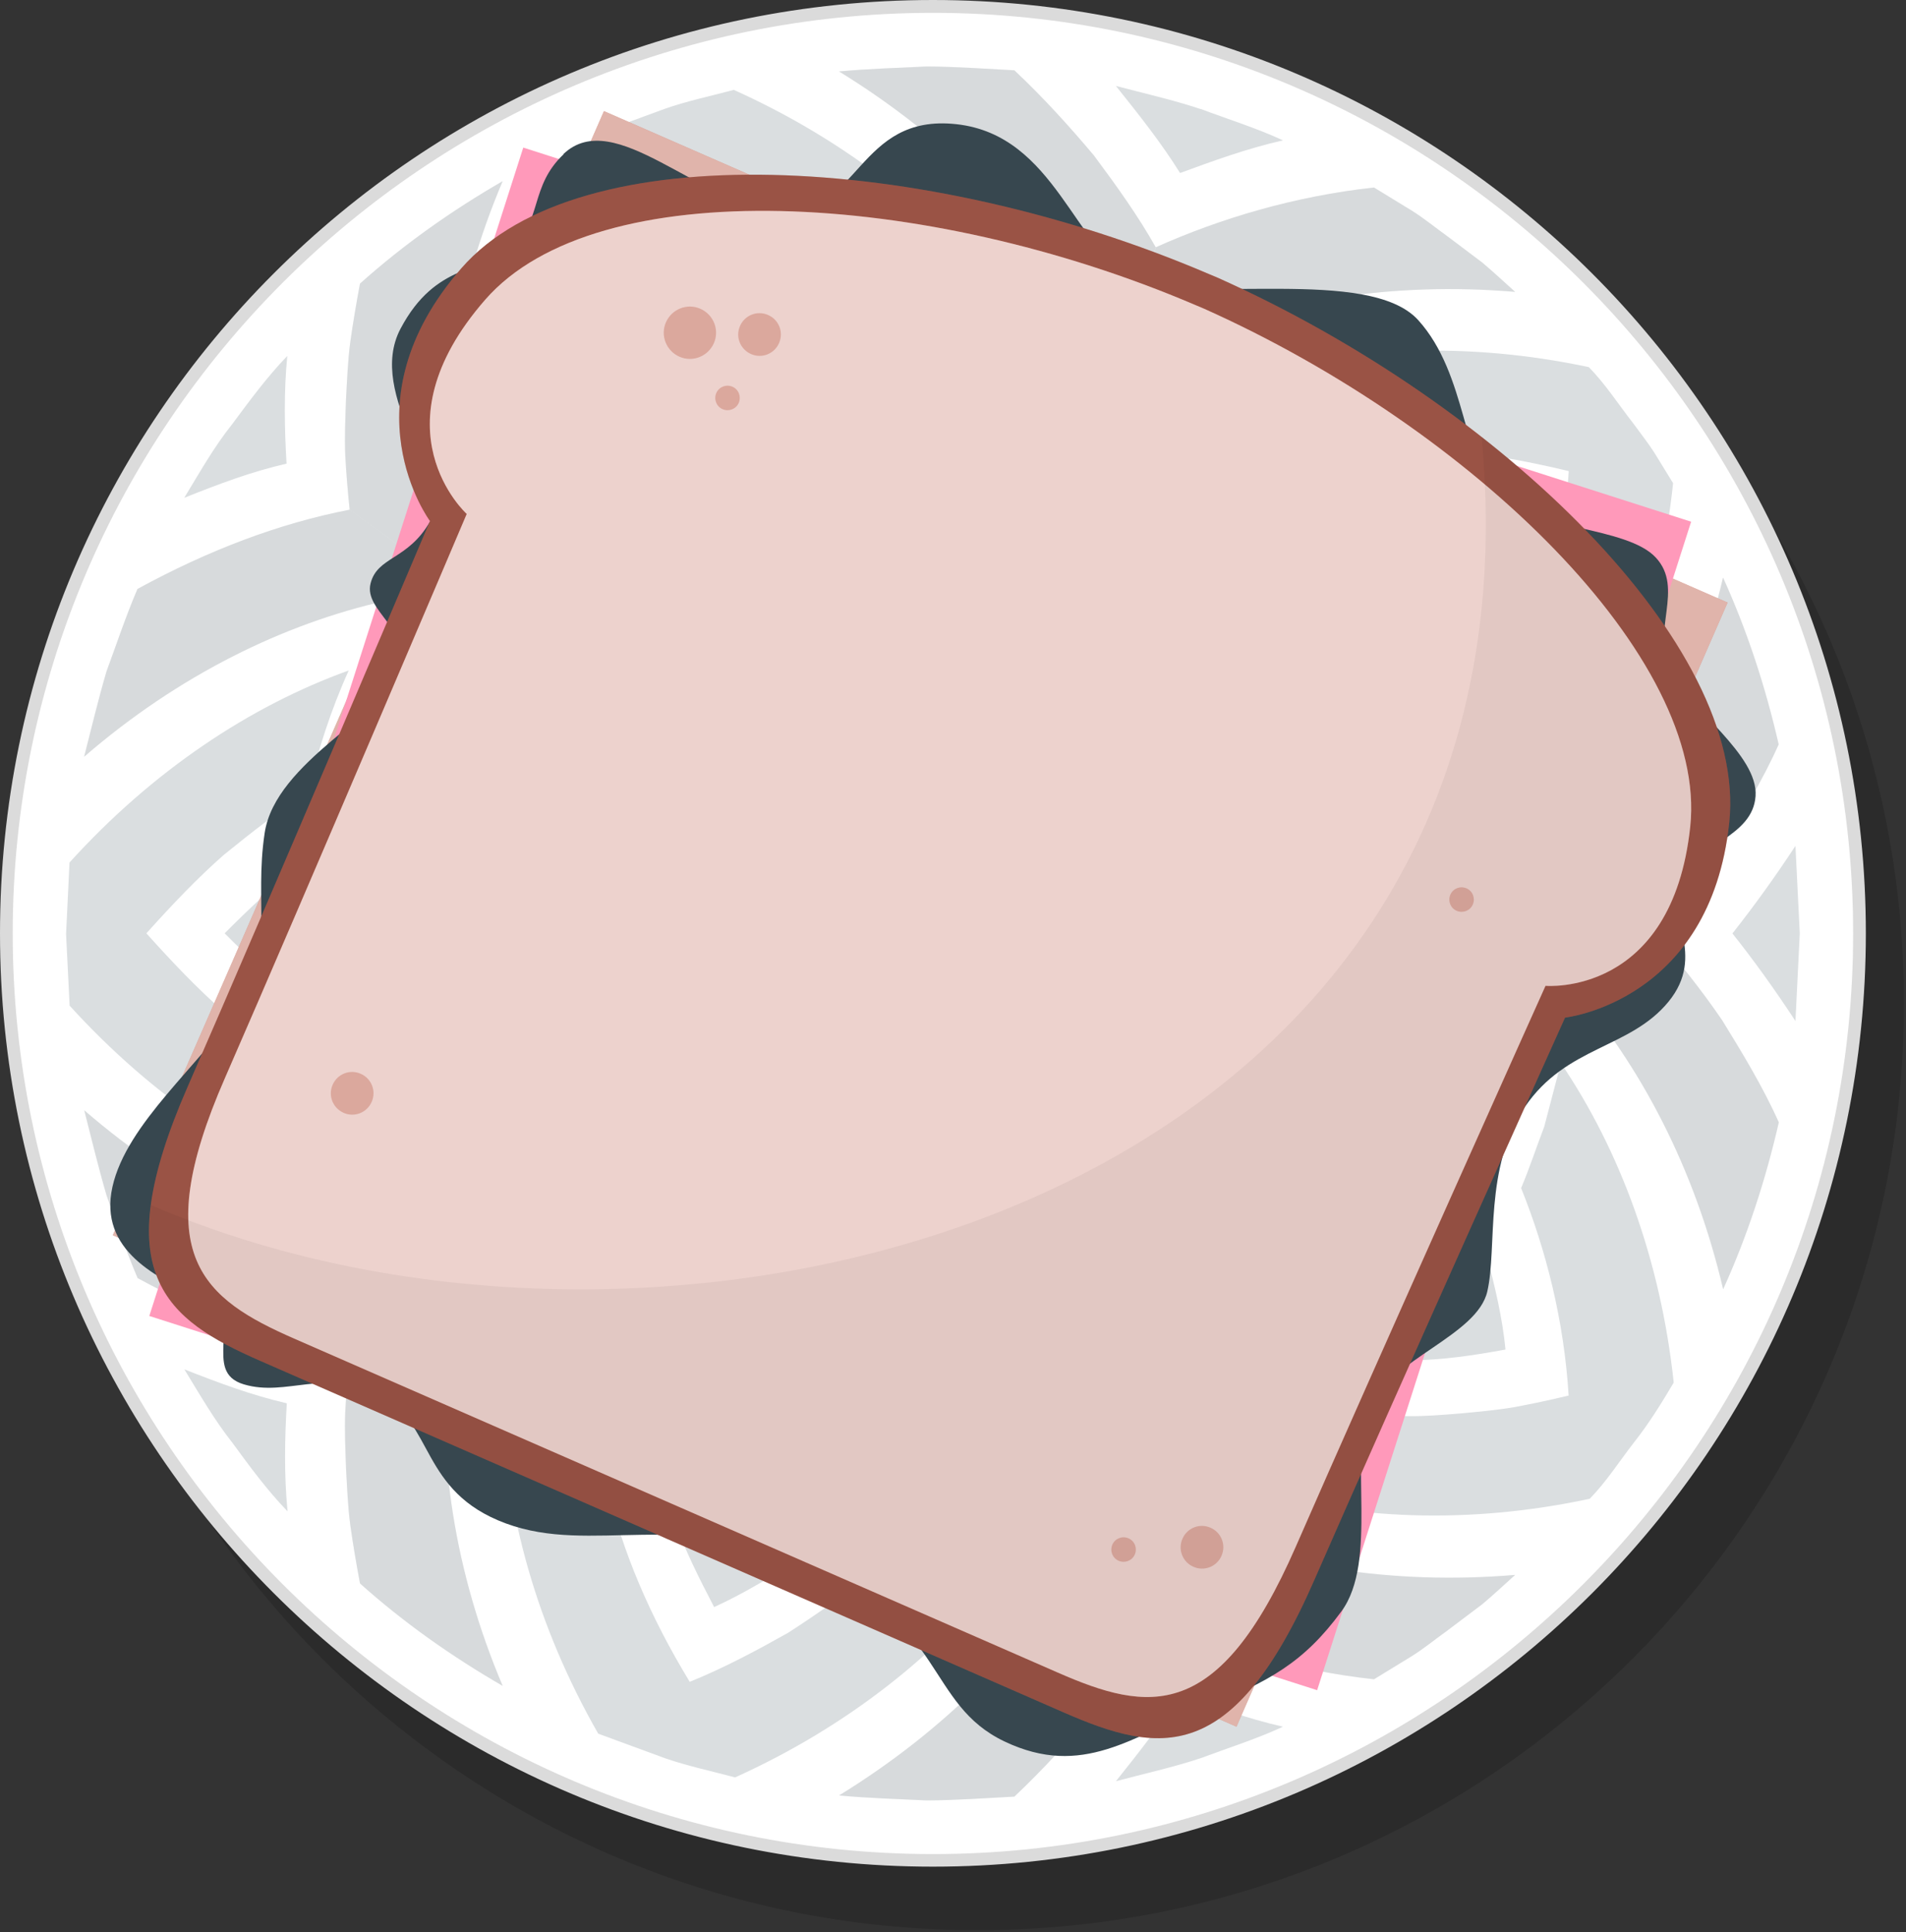 <svg width="150" height="152" viewBox="0 0 150 152" fill="none" xmlns="http://www.w3.org/2000/svg">
<rect x="0" y="0" width="150" height="152" fill="#333333" stroke="none"/>
<path d="M76.92 151.84C117.193 151.84 149.84 119.193 149.84 78.92C149.84 38.647 117.193 6 76.92 6C36.647 6 4 38.647 4 78.92C4 119.193 36.647 151.84 76.92 151.84Z" fill="black" fill-opacity="0.16"/>
<path d="M73.42 146.35C113.693 146.35 146.34 113.703 146.34 73.43C146.34 33.157 113.693 0.51 73.42 0.51C33.147 0.51 0.5 33.157 0.5 73.43C0.5 113.703 33.147 146.35 73.42 146.35Z" fill="white"/>
<path d="M73.42 146.84C32.94 146.84 0 113.91 0 73.42C0 32.93 32.93 0 73.42 0C113.91 0 146.84 32.93 146.84 73.42C146.84 113.91 113.91 146.84 73.42 146.84ZM73.42 1.01C33.49 1.01 1 33.5 1 73.43C1 113.36 33.49 145.85 73.42 145.85C113.35 145.85 145.84 113.36 145.84 73.43C145.84 33.5 113.35 1.01 73.42 1.01Z" fill="#DBDBDB"/>
<g opacity="0.2">
<path d="M98.44 117.2C106.38 119.54 115.6 119.94 125.11 117.9C126.43 116.55 127.44 114.95 128.6 113.46C129.77 111.98 130.76 110.38 131.72 108.76C130.68 99.05 127.45 90.43 122.84 83.63L121.53 88.63C120.91 90.24 120.38 91.88 119.71 93.46C121.67 98.33 123.09 103.9 123.45 109.78C122 110.13 120.58 110.43 119.19 110.69C117.78 110.93 116.31 111.06 114.92 111.19C113.51 111.3 112.19 111.42 110.8 111.4C109.41 111.38 108.05 111.32 106.74 111.22C104.2 113.51 101.38 115.47 98.43 117.19L98.44 117.2Z" fill="#455A64"/>
<path d="M39.55 110.74C39.8 118.98 42.21 127.87 47.08 136.38L52.39 138.33C54.17 138.94 56.03 139.33 57.85 139.82C66.77 135.79 73.93 130.02 78.99 123.56C77.28 123.73 75.55 123.75 73.82 123.86C72.1 123.86 70.37 123.7 68.65 123.64C66.64 125.34 64.43 126.89 62.01 128.45C59.64 129.78 57.03 131.19 54.28 132.3C51.17 127.19 48.96 122.05 47.76 116.82L45.57 115.49C44.84 115.05 44.19 114.48 43.5 113.99L41.44 112.46C40.79 111.91 40.17 111.31 39.54 110.74H39.55Z" fill="#455A64"/>
<path d="M27.45 52.74C19.72 55.52 12.03 60.61 5.47 67.85L5.2 73.48L5.48 79.11C12.06 86.35 19.75 91.43 27.5 94.2C26.06 91.07 25.01 87.78 24.22 84.42C21.91 83.04 19.85 81.4 17.6 79.58C15.51 77.74 13.55 75.68 11.52 73.42C13.55 71.16 15.51 69.1 17.6 67.26C19.85 65.44 21.9 63.8 24.22 62.42C24.99 59.1 26.04 55.84 27.45 52.73V52.74Z" fill="#455A64"/>
<path d="M78.91 23.29C73.84 16.84 66.68 11.09 57.75 7.07C55.93 7.56 54.07 7.94 52.29 8.57L46.98 10.52C42.13 19.04 39.72 27.94 39.48 36.18L41.4 34.44L43.47 32.9C44.17 32.4 44.82 31.83 45.56 31.38L47.77 30.04C48.97 24.81 51.18 19.67 54.29 14.56C57.03 15.67 59.65 17.08 62.02 18.4C64.44 19.96 66.65 21.51 68.66 23.21C70.37 23.15 72.08 23 73.78 22.99C75.49 23.1 77.2 23.13 78.9 23.28L78.91 23.29Z" fill="#455A64"/>
<path d="M122.82 63.14C127.44 56.34 130.64 47.72 131.67 38.01L130.19 35.6C129.68 34.81 129.09 34.07 128.54 33.31C127.38 31.83 126.36 30.23 125.04 28.88C115.52 26.86 106.3 27.26 98.37 29.61C101.35 31.34 104.2 33.31 106.76 35.63C108.07 35.54 109.43 35.48 110.82 35.45C112.2 35.44 113.52 35.56 114.93 35.66C116.32 35.79 117.79 35.91 119.2 36.15C120.59 36.41 122.01 36.71 123.46 37.06C123.09 42.94 121.68 48.52 119.72 53.39C120.39 54.96 120.91 56.59 121.52 58.18C121.99 59.82 122.37 61.48 122.82 63.13V63.14Z" fill="#455A64"/>
<path d="M89.01 121.39L92.89 119.97C100.44 123.19 109.52 124.71 119.24 123.89C118.38 124.66 117.54 125.45 116.66 126.19L113.9 128.27C112.96 128.94 112.07 129.68 111.09 130.29L108.13 132.1C101.91 131.42 96.07 129.68 90.96 127.4L89.02 121.38L89.01 121.39Z" fill="#455A64"/>
<path d="M123.87 73.42L123.66 77.56C129.07 83.74 133.38 91.89 135.61 101.42C137.52 97.21 138.96 92.79 139.99 88.29C138.72 85.45 137.06 82.74 135.54 80.27C133.85 77.79 131.99 75.5 130.2 73.42H123.88H123.87Z" fill="#455A64"/>
<path d="M32.66 103.05C33.52 104.12 34.23 105.33 35.21 106.3C34.42 114.54 35.76 123.66 39.56 132.62C35.56 130.31 31.77 127.64 28.33 124.56C28.04 123.01 27.78 121.48 27.57 119.99C27.37 118.49 27.31 116.92 27.23 115.45C27.18 113.95 27.11 112.53 27.17 111.07C27.25 109.59 27.37 108.16 27.52 106.76L32.64 103.05H32.66Z" fill="#455A64"/>
<path d="M89.01 121.39C87.71 121.86 86.35 122.1 85.02 122.48C80.81 129.54 74.37 136.12 66.03 141.24C68.32 141.45 70.63 141.52 72.93 141.63C75.23 141.62 77.53 141.45 79.83 141.33C82.13 139.16 84.22 136.85 86.09 134.63C87.92 132.17 89.57 129.87 90.96 127.4L89.01 121.39Z" fill="#455A64"/>
<path d="M32.65 43.82C32.25 44.38 31.8 44.9 31.43 45.49L30.36 47.26C22.33 49.06 14.03 53.12 6.62 59.53C7.19 57.29 7.73 55.04 8.38 52.82C9.18 50.65 9.91 48.45 10.82 46.33C16.39 43.29 21.95 41.17 27.54 40.09L32.65 43.82Z" fill="#455A64"/>
<path d="M32.66 103.05C32.26 102.49 31.8 101.96 31.44 101.38L30.37 99.61C22.34 97.81 14.04 93.75 6.63 87.34C7.2 89.58 7.74 91.83 8.39 94.05C9.19 96.22 9.92 98.42 10.83 100.54C16.4 103.58 21.96 105.7 27.55 106.78L32.66 103.06V103.05Z" fill="#455A64"/>
<path d="M89 25.46C87.7 25 86.34 24.75 85.02 24.38C80.81 17.32 74.37 10.74 66.03 5.62C68.32 5.41 70.63 5.34 72.93 5.23C75.23 5.24 77.53 5.41 79.83 5.53C82.13 7.69 84.22 10.01 86.09 12.23C87.92 14.69 89.57 16.99 90.96 19.46L89 25.47V25.46Z" fill="#455A64"/>
<path d="M32.65 43.82C33.51 42.75 34.22 41.54 35.21 40.57C34.42 32.33 35.76 23.21 39.56 14.25C35.56 16.56 31.77 19.23 28.33 22.31C28.04 23.86 27.78 25.39 27.57 26.88C27.37 28.38 27.31 29.95 27.23 31.42C27.18 32.92 27.11 34.34 27.17 35.8C27.25 37.28 27.37 38.71 27.52 40.11L32.63 43.83L32.65 43.82Z" fill="#455A64"/>
<path d="M123.87 73.42L123.66 69.29C129.07 63.11 133.38 54.96 135.6 45.43C137.51 49.64 138.95 54.06 139.98 58.56C138.71 61.4 137.05 64.11 135.53 66.58C133.85 69.06 131.98 71.35 130.19 73.43H123.87V73.42Z" fill="#455A64"/>
<path d="M89 25.46L92.89 26.88C100.44 23.66 109.52 22.14 119.24 22.96C118.38 22.19 117.54 21.4 116.66 20.66L113.9 18.58C112.96 17.91 112.07 17.17 111.09 16.56L108.13 14.75C101.91 15.43 96.06 17.17 90.96 19.45L89.01 25.46H89Z" fill="#455A64"/>
<g opacity="0.2">
<path d="M89.01 121.39L92.89 119.97C100.44 123.19 109.52 124.71 119.24 123.89C118.38 124.66 117.54 125.45 116.66 126.19L113.9 128.27C112.96 128.94 112.07 129.68 111.09 130.29L108.13 132.1C101.91 131.42 96.07 129.68 90.96 127.4L89.02 121.38L89.01 121.39Z" fill="black"/>
<path d="M123.87 73.42L123.66 77.56C129.07 83.74 133.38 91.89 135.61 101.42C137.52 97.21 138.96 92.79 139.99 88.29C138.72 85.45 137.06 82.74 135.54 80.27C133.85 77.79 131.99 75.5 130.2 73.42H123.88H123.87Z" fill="black"/>
<path d="M32.66 103.05C33.52 104.12 34.23 105.33 35.21 106.3C34.42 114.54 35.76 123.66 39.56 132.62C35.56 130.31 31.77 127.64 28.33 124.56C28.04 123.01 27.78 121.48 27.57 119.99C27.37 118.49 27.31 116.92 27.23 115.45C27.18 113.95 27.11 112.53 27.17 111.07C27.25 109.59 27.37 108.16 27.52 106.76L32.64 103.05H32.66Z" fill="black"/>
<path d="M89.01 121.39C87.71 121.86 86.35 122.1 85.02 122.48C80.81 129.54 74.37 136.12 66.03 141.24C68.32 141.45 70.63 141.52 72.93 141.63C75.23 141.62 77.53 141.45 79.83 141.33C82.13 139.16 84.22 136.85 86.09 134.63C87.92 132.17 89.57 129.87 90.96 127.4L89.01 121.39Z" fill="black"/>
<path d="M32.65 43.82C32.25 44.38 31.8 44.9 31.43 45.49L30.36 47.26C22.33 49.06 14.03 53.12 6.62 59.53C7.19 57.29 7.73 55.04 8.38 52.82C9.18 50.65 9.91 48.45 10.82 46.33C16.39 43.29 21.95 41.17 27.54 40.09L32.65 43.82Z" fill="black"/>
<path d="M32.66 103.05C32.26 102.49 31.8 101.96 31.44 101.38L30.37 99.61C22.34 97.81 14.04 93.75 6.63 87.34C7.2 89.58 7.74 91.83 8.39 94.05C9.19 96.22 9.92 98.42 10.83 100.54C16.4 103.58 21.96 105.7 27.55 106.78L32.66 103.06V103.05Z" fill="black"/>
<path d="M89 25.46C87.7 25 86.34 24.75 85.02 24.38C80.81 17.32 74.37 10.74 66.03 5.62C68.32 5.41 70.63 5.34 72.93 5.23C75.23 5.24 77.53 5.41 79.83 5.53C82.13 7.69 84.22 10.01 86.09 12.23C87.92 14.69 89.57 16.99 90.96 19.46L89 25.47V25.46Z" fill="black"/>
<path d="M32.65 43.82C33.51 42.75 34.22 41.54 35.21 40.57C34.42 32.33 35.76 23.21 39.56 14.25C35.56 16.56 31.77 19.23 28.33 22.31C28.04 23.86 27.78 25.39 27.57 26.88C27.37 28.38 27.31 29.95 27.23 31.42C27.18 32.92 27.11 34.34 27.17 35.8C27.25 37.28 27.37 38.71 27.52 40.11L32.63 43.83L32.65 43.82Z" fill="black"/>
<path d="M123.87 73.42L123.66 69.29C129.07 63.11 133.38 54.96 135.6 45.43C137.51 49.64 138.95 54.06 139.98 58.56C138.71 61.4 137.05 64.11 135.53 66.58C133.85 69.06 131.98 71.35 130.19 73.43H123.87V73.42Z" fill="black"/>
<path d="M89 25.46L92.89 26.88C100.44 23.66 109.52 22.14 119.24 22.96C118.38 22.19 117.54 21.4 116.66 20.66L113.9 18.58C112.96 17.91 112.07 17.17 111.09 16.56L108.13 14.75C101.91 15.43 96.06 17.17 90.96 19.45L89.01 25.46H89Z" fill="black"/>
</g>
<path d="M141.64 73.43L141.3 80.32C139.68 77.85 138.02 75.54 136.34 73.43C138.02 71.3 139.68 69.01 141.3 66.54L141.64 73.43Z" fill="#455A64"/>
<path d="M117 98.78C117.63 101.11 118.24 103.66 118.48 106.16C115.93 106.63 113.5 106.99 110.98 107.01C112.18 105.81 113.19 104.42 114.2 103.04C115.29 101.72 116.1 100.22 117 98.78Z" fill="#455A64"/>
<path d="M22.56 36.47C19.8 37.1 17.23 38.07 14.5 39.16C15.7 37.19 16.83 35.17 18.27 33.37C19.65 31.51 21.01 29.66 22.61 28C22.33 30.82 22.39 33.73 22.55 36.47H22.56Z" fill="#455A64"/>
<path d="M57.84 121.41C59.44 121.94 61.12 122.28 62.76 122.73C60.77 123.99 58.53 125.36 56.2 126.42C54.98 124.07 53.89 121.92 53.06 119.57C54.6 120.3 56.24 120.77 57.84 121.41Z" fill="#455A64"/>
<path d="M56.2 20.41C58.53 21.5 60.76 22.86 62.78 24.12C61.14 24.57 59.44 24.91 57.84 25.44C56.26 26.07 54.6 26.55 53.06 27.28C53.89 24.93 54.99 22.78 56.2 20.41Z" fill="#455A64"/>
<path d="M94.49 8.57C96.64 9.38 98.87 10.07 100.97 11.04C98.17 11.67 95.4 12.68 92.87 13.61C91.39 11.24 89.67 9.07 87.82 6.76C90.05 7.35 92.3 7.85 94.49 8.58V8.57Z" fill="#455A64"/>
<path d="M92.87 133.26C95.4 134.19 98.16 135.2 100.97 135.83C98.88 136.8 96.67 137.49 94.51 138.3C92.32 139.03 90.05 139.52 87.82 140.12C89.68 137.79 91.39 135.62 92.87 133.27V133.26Z" fill="#455A64"/>
<path d="M23.23 68.31L22.97 73.42L23.23 78.53C21.39 77.01 19.54 75.29 17.68 73.42C19.54 71.54 21.39 69.83 23.23 68.31Z" fill="#455A64"/>
<path d="M110.98 39.84C113.51 39.88 115.94 40.22 118.48 40.69C118.24 43.2 117.63 45.74 117 48.09C116.09 46.63 115.3 45.13 114.2 43.81C113.19 42.43 112.21 41.05 110.98 39.84Z" fill="#455A64"/>
<path d="M22.62 118.88C21.02 117.22 19.66 115.37 18.3 113.51C16.86 111.69 15.71 109.68 14.51 107.72C17.23 108.79 19.8 109.75 22.57 110.39C22.41 113.13 22.35 116.04 22.63 118.88H22.62Z" fill="#455A64"/>
<path d="M119.21 73.43C119.43 91.59 107.81 109.01 91 115.87C60.72 128.58 27.19 106.26 27.13 73.43C27.18 40.6 60.72 18.27 91 30.98C107.81 37.85 119.43 55.26 119.21 73.43ZM119.21 73.43C119.35 55.33 107.74 37.92 90.88 31.28C61.1 19.04 28.03 41.23 28.13 73.43C28.03 105.63 61.1 127.83 90.88 115.59C107.73 108.94 119.35 91.54 119.21 73.43Z" fill="#EBEBEB"/>
</g>
<path d="M97.31 135.83L8.88 97.17L47.53 8.74L135.96 47.4L97.31 135.83Z" fill="#C16856"/>
<path opacity="0.5" d="M97.31 135.83L8.88 97.17L47.53 8.74L135.96 47.4L97.31 135.83Z" fill="white"/>
<path d="M103.66 132.96L11.75 103.52L41.18 11.61L133.09 41.04L103.66 132.95V132.96Z" fill="#FF99BA"/>
<path d="M44.35 12.11C48.38 8.3 55.09 16.18 61.38 16.6C67.67 17.02 67.45 8.91 75.27 9.77C83.1 10.63 84.58 19.82 89.31 21.91C94.04 23.99 107.73 20.9 111.61 25.18C115.49 29.47 115.1 36.44 117.94 39.06C120.78 41.68 128.01 41.41 130.3 43.85C132.59 46.29 129.91 49.67 131.45 52.74C132.99 55.81 138.39 59.37 138.16 62.63C137.93 65.88 133.57 66.37 132.3 69.18C131.03 71.99 134.34 75.11 131.3 78.81C128.26 82.51 123.27 82.27 120.01 87.07C116.75 91.87 117.85 98.1 117.05 101.59C116.25 105.07 109.46 106.9 107.78 110.72C106.1 114.54 108.5 122.78 105.56 126.77C102.62 130.76 99.93 132.28 94.55 134.42C89.17 136.56 85.2 139.92 79.05 136.99C72.9 134.06 74.45 127.74 64 123.17C53.55 118.6 46.62 122.35 39.81 119.84C33 117.33 34.19 111.86 29.85 109.73C25.51 107.59 22.58 109.91 19.19 108.9C15.79 107.89 19.4 103.73 15.91 102.15C12.42 100.57 7.73 98.38 8.85 93.36C9.97 88.34 15.83 83.71 18.74 79.23C21.65 74.75 19.98 71.14 20.83 65.52C21.68 59.9 30.47 56.07 31.46 52.79C32.45 49.51 28.63 48.08 29.16 45.91C29.69 43.75 32.11 44.08 33.85 41.01C35.59 37.94 28.75 31.11 31.52 25.86C34.3 20.6 37.98 21.49 40.33 19.41C42.68 17.33 41.69 14.66 44.35 12.14V12.11Z" fill="#37474F"/>
<path d="M123.17 80.04C123.17 80.04 109.86 109.59 103.44 124.28C97.02 138.97 91.23 137.99 83.72 134.71L52.48 121.05L51.74 120.72L20.5 107.06C12.99 103.78 8.34 100.19 14.76 85.51C21.18 70.82 33.84 40.99 33.84 40.99C33.84 40.99 26.99 31.77 36.32 21.09C45.56 10.51 72.72 11.97 95.1 21.54L95.84 21.85C118.06 31.79 137.57 50.74 136.09 64.71C134.59 78.82 123.16 80.05 123.16 80.05L123.17 80.04Z" fill="#C16856"/>
<path opacity="0.2" d="M123.17 80.04C123.17 80.04 109.86 109.59 103.44 124.28C97.02 138.97 91.23 137.99 83.72 134.71L52.48 121.05L51.74 120.72L20.5 107.06C12.99 103.78 8.34 100.19 14.76 85.51C21.18 70.82 33.84 40.99 33.84 40.99C33.84 40.99 26.99 31.77 36.32 21.09C45.56 10.51 72.72 11.97 95.1 21.54L95.84 21.85C118.06 31.79 137.57 50.74 136.09 64.71C134.59 78.82 123.16 80.05 123.16 80.05L123.17 80.04Z" fill="black"/>
<path d="M121.63 77.55C121.63 77.55 108.08 107.7 101.98 121.66C95.88 135.62 90.37 134.69 83.24 131.57L53.55 118.59L52.84 118.28L23.15 105.3C16.02 102.18 11.59 98.77 17.7 84.81C23.8 70.85 36.73 40.43 36.73 40.43C36.73 40.43 29.31 33.73 38.19 23.57C46.97 13.52 72.79 14.9 94.06 23.99L94.77 24.29C115.89 33.74 134.44 51.75 133.02 65.03C131.59 78.44 121.63 77.55 121.63 77.55Z" fill="#C16856"/>
<path opacity="0.7" d="M121.63 77.55C121.63 77.55 108.08 107.7 101.98 121.66C95.88 135.62 90.37 134.69 83.24 131.57L53.55 118.59L52.84 118.28L23.15 105.3C16.02 102.18 11.59 98.77 17.7 84.81C23.8 70.85 36.73 40.43 36.73 40.43C36.73 40.43 29.31 33.73 38.19 23.57C46.97 13.52 72.79 14.9 94.06 23.99L94.77 24.29C115.89 33.74 134.44 51.75 133.02 65.03C131.59 78.44 121.63 77.55 121.63 77.55Z" fill="white"/>
<g opacity="0.4">
<path d="M29.25 86.68C28.88 87.53 27.89 87.92 27.04 87.54C26.19 87.16 25.8 86.18 26.18 85.33C26.55 84.48 27.54 84.09 28.39 84.47C29.24 84.84 29.63 85.83 29.25 86.68Z" fill="#C16856"/>
<path d="M96.13 122.39C95.76 123.24 94.77 123.63 93.92 123.25C93.07 122.88 92.68 121.89 93.06 121.04C93.43 120.19 94.42 119.8 95.27 120.18C96.12 120.55 96.51 121.54 96.13 122.39Z" fill="#C16856"/>
<path d="M56.18 27C55.72 28.04 54.51 28.52 53.47 28.06C52.43 27.6 51.95 26.39 52.41 25.35C52.87 24.31 54.08 23.83 55.12 24.29C56.16 24.75 56.64 25.96 56.18 27Z" fill="#C16856"/>
<path d="M61.31 26.99C60.94 27.84 59.95 28.23 59.1 27.85C58.25 27.47 57.86 26.49 58.24 25.64C58.61 24.79 59.6 24.4 60.45 24.78C61.3 25.15 61.69 26.14 61.31 26.99Z" fill="#C16856"/>
<path d="M58.14 31.69C57.93 32.18 57.36 32.4 56.87 32.19C56.38 31.98 56.16 31.41 56.37 30.92C56.58 30.43 57.15 30.21 57.64 30.42C58.13 30.63 58.35 31.2 58.14 31.69Z" fill="#C16856"/>
<path d="M89.31 122.28C89.1 122.77 88.53 122.99 88.04 122.78C87.55 122.57 87.33 122 87.54 121.51C87.75 121.02 88.32 120.8 88.81 121.01C89.3 121.22 89.52 121.79 89.31 122.28Z" fill="#C16856"/>
<path d="M115.91 71.15C115.7 71.64 115.13 71.86 114.64 71.65C114.15 71.44 113.93 70.87 114.14 70.38C114.35 69.89 114.92 69.67 115.41 69.88C115.9 70.09 116.12 70.66 115.91 71.15Z" fill="#C16856"/>
</g>
<path opacity="0.05" d="M136.1 64.7C134.59 78.81 123.17 80.04 123.17 80.04C123.17 80.04 109.86 109.59 103.44 124.28C97.02 138.96 91.23 137.99 83.73 134.7L52.49 121.05C52.01 120.84 51.74 120.72 51.74 120.72L20.51 107.07C14.92 104.63 10.92 102.02 11.89 94.8C53.53 112.81 122.28 94.57 116.6 34.36C128.8 43.93 137.08 55.42 136.1 64.7Z" fill="black"/>
</svg>
